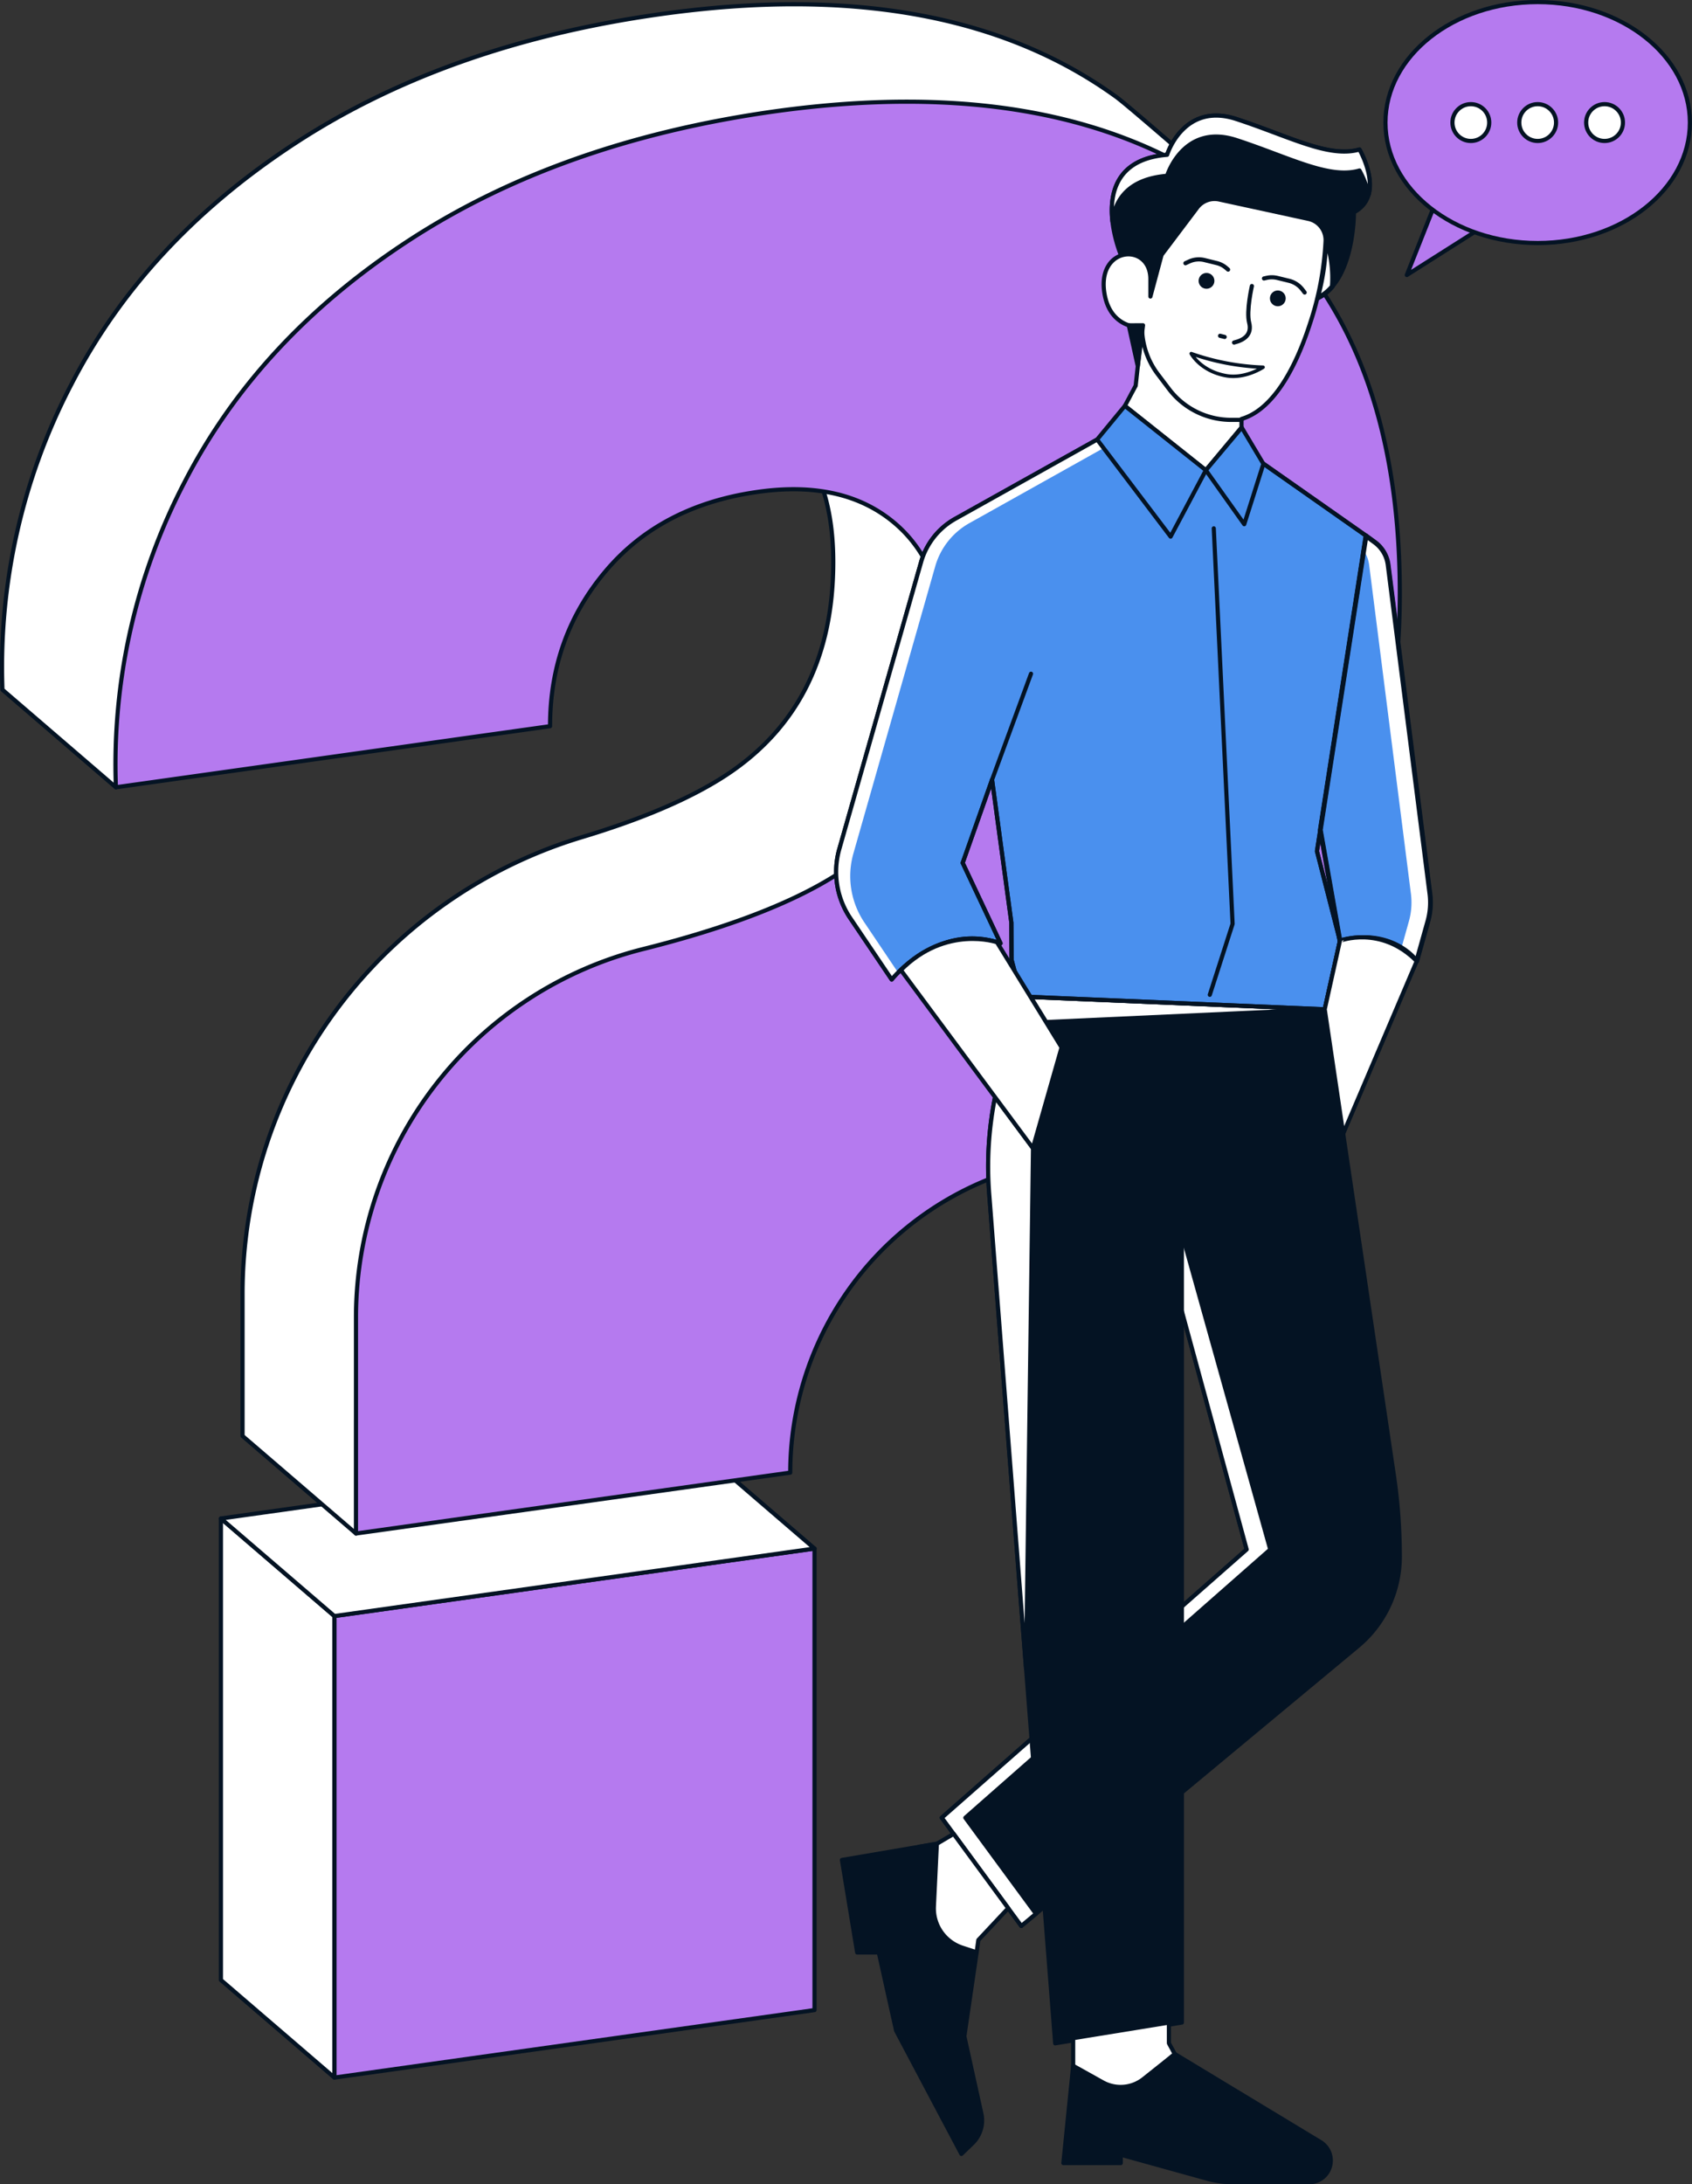 <svg xmlns="http://www.w3.org/2000/svg" viewBox="0 0 488.33 630.04"><rect x="0" y="0" width="488.33" height="630.04" fill="#333333" stroke="none"/><defs><style>.cls-1{fill:#b57aef;}.cls-1,.cls-2,.cls-3,.cls-5,.cls-7,.cls-9{stroke:#041323;stroke-linecap:round;stroke-linejoin:round;}.cls-1,.cls-2,.cls-3,.cls-5{stroke-width:1.2px;}.cls-2,.cls-6,.cls-9{fill:#fff;}.cls-3,.cls-4{fill:#041323;}.cls-5,.cls-7{fill:none;}.cls-7{stroke-width:1.39px;}.cls-8{fill:#4a90ee;}</style></defs><g id="Layer_2" data-name="Layer 2"><g id="Layer_2-2" data-name="Layer 2"><path class="cls-1" d="M235.08,446.66V579.78L96.51,599.25V466.13Z"/><polygon class="cls-2" points="96.51 599.25 63.76 571.11 63.76 437.99 96.51 466.13 96.51 599.25"/><polygon class="cls-2" points="235.08 446.66 202.33 418.51 63.76 437.99 96.51 466.13 235.08 446.66"/><path class="cls-2" d="M357.17,70.45l12.29-1.73S327.07,31.54,322.22,28Q273.17-7.5,190.66,4.08q-61.51,8.65-105.1,37t-65,69.86a176.07,176.07,0,0,0-19.85,88l32.74,28.15,3.29-33.21L126,181.32q0-25.69,16-44.67t44-22.92q24.9-3.49,39.7,9.21t14.79,39.18q0,41.28-31.14,61.6c-11,7.16-25.62,13-41.3,17.72A137.66,137.66,0,0,0,70,373.23v40.95h0l32.75,28.14V409.57l92.59-13V327.28q80.17-12.82,128.06-61.6T371.26,143Q371.26,100.39,357.17,70.45Z"/><path class="cls-1" d="M355,56.17q49,35.53,49,114.94,0,74-47.88,122.72Q326.94,323.58,285.72,340a91.23,91.23,0,0,0-57.65,84.76h0L102.74,442.32V379.94a109.55,109.55,0,0,1,83-106.23c21.15-5.3,41.94-12.43,56.37-21.85q31.12-20.33,31.14-61.59,0-26.46-14.8-39.18t-39.7-9.22q-28,3.94-44,22.92t-16,44.67L33.45,227.08A176.19,176.19,0,0,1,53.3,139q21.4-41.53,65-69.85t105.09-37Q305.92,20.64,355,56.17Z"/><path class="cls-3" d="M382.33,291.13l19.94,134.28A160.89,160.89,0,0,1,404,449h0a33.57,33.57,0,0,1-12.12,25.83l-97.13,80.67L271.81,524.3l88-77.37-20.49-75.3,5.41-83.12Z"/><polygon class="cls-2" points="278.61 524.3 366.61 446.93 341.1 355.7 339.31 371.63 359.8 446.93 271.81 524.3 294.76 555.52 298.99 552.01 278.61 524.3"/><path class="cls-3" d="M293.91,285l-6.48,30.23a101.48,101.48,0,0,0-1.94,29.09l19.05,245.05,36.56-6V354.68l3.62-66.17Z"/><path class="cls-2" d="M285.49,344.29l10.65,137.07,2-150.19-10.95-14.75A101.38,101.38,0,0,0,285.49,344.29Z"/><polygon class="cls-2" points="301.92 294.8 382.33 291.13 297.48 287.57 301.92 294.8"/><polygon class="cls-2" points="309.73 595.86 309.73 587.88 337.36 583.39 337.36 589.34 339.06 592.46 323.23 605.92 309.73 605.92 309.73 595.86"/><polygon class="cls-2" points="270.39 531.81 275.23 528.96 290.98 550.39 282.36 559.58 281.87 563.12 265.14 560.08 265.14 532.7 270.39 531.81"/><path class="cls-3" d="M270.39,531.81l-.86,18.05a11.88,11.88,0,0,0,3.94,9.45h0a12,12,0,0,0,4.28,2.47l4.12,1.34-3.55,24.23,4.91,22.3a9.18,9.18,0,0,1-2.64,8.62l-3.12,3-18.84-35.57-5-22.53h-6.24L243,536.48Z"/><path class="cls-4" d="M336.84,44.66s4.66-15.32,20-10.31,26.7,11.35,35.52,8.78c0,0,7.74,13.17-1.6,18.1,0,0,.21,19.72-10.54,24.8a65.93,65.93,0,0,0,2.41-17.35,5.42,5.42,0,0,0-4.3-5.36l-26.95-5.85a5.44,5.44,0,0,0-5.5,2.05l-10.6,14-3.22,12-8.49-11.81S312,46.67,336.84,44.66Z"/><path class="cls-5" d="M336.84,44.66s4.66-15.32,20-10.31,26.7,11.35,35.52,8.78c0,0,7.74,13.17-1.6,18.1,0,0,.21,19.72-10.54,24.8a65.93,65.93,0,0,0,2.41-17.35,5.42,5.42,0,0,0-4.3-5.36l-26.95-5.85a5.44,5.44,0,0,0-5.5,2.05l-10.6,14-3.22,12-8.49-11.81S312,46.67,336.84,44.66Z"/><path class="cls-6" d="M382.61,68.68A65.93,65.93,0,0,1,380.2,86a12.89,12.89,0,0,0,4.32-3.38A33.8,33.8,0,0,0,382.61,68.68Z"/><path class="cls-7" d="M382.61,68.68A65.93,65.93,0,0,1,380.2,86a12.89,12.89,0,0,0,4.32-3.38A33.8,33.8,0,0,0,382.61,68.68Z"/><path class="cls-6" d="M336.84,50.71s4.66-15.32,20-10.31,26.7,11.35,35.52,8.78A26.21,26.21,0,0,1,395,56.12c1.6-5.75-2.64-13-2.64-13-8.82,2.57-20.21-3.77-35.52-8.78s-20,10.31-20,10.31c-14.77,1.2-16.67,11.26-15.78,19.21C321.87,57.58,325.68,51.62,336.84,50.71Z"/><path class="cls-5" d="M336.84,50.71s4.66-15.32,20-10.31,26.7,11.35,35.52,8.78A26.21,26.21,0,0,1,395,56.12c1.6-5.75-2.64-13-2.64-13-8.82,2.57-20.21-3.77-35.52-8.78s-20,10.31-20,10.31c-14.77,1.2-16.67,11.26-15.78,19.21C321.87,57.58,325.68,51.62,336.84,50.71Z"/><path class="cls-8" d="M316.65,126.78l-40.94,22.86a20.81,20.81,0,0,0-9.86,12.45l-23.61,82.8a23.8,23.8,0,0,0-.92,6.66h0a23.94,23.94,0,0,0,4.09,13.29l11.94,17.69s13.22-16.66,31.42-10.44l-10.93-23.2,8.48-24,5.57,41.24.05,10.66,2.83,10.65,87.56,3.68,4.39-19.76-6.63-25.85,14.16-91-29.62-20.77"/><path class="cls-5" d="M316.65,126.78l-40.94,22.86a20.81,20.81,0,0,0-9.86,12.45l-23.61,82.8a23.8,23.8,0,0,0-.92,6.66h0a23.94,23.94,0,0,0,4.09,13.29l11.94,17.69s13.22-16.66,31.42-10.44l-10.93-23.2,8.48-24,5.57,41.24.05,10.66,2.83,10.65,87.56,3.68,4.39-19.76-6.63-25.85,14.16-91-29.62-20.77"/><path class="cls-6" d="M249.48,266.09a23.91,23.91,0,0,1-4.09-13.29h0a23.85,23.85,0,0,1,.92-6.66l23.61-82.8a20.81,20.81,0,0,1,9.86-12.45L320.71,128l45.1,6.59-1.18-.83-48-7-40.94,22.86a20.81,20.81,0,0,0-9.86,12.45l-23.61,82.8a23.93,23.93,0,0,0,3.17,19.95l11.94,17.69a27.43,27.43,0,0,1,1.85-2Z"/><path class="cls-5" d="M316.65,126.78l-40.94,22.86a20.81,20.81,0,0,0-9.86,12.45l-23.61,82.8a23.8,23.8,0,0,0-.92,6.66h0a23.94,23.94,0,0,0,4.09,13.29l11.94,17.69s13.22-16.66,31.42-10.44l-10.93-23.2,8.48-24,5.57,41.24.05,10.66,2.83,10.65,87.56,3.68,4.39-19.76-6.63-25.85,14.16-91-29.62-20.77"/><line class="cls-2" x1="286.32" y1="224.9" x2="297.56" y2="194.33"/><path class="cls-2" d="M260,279.81l38.1,51.36,8.28-29.05-18.64-30.34S273.05,266.71,260,279.81Z"/><path class="cls-8" d="M394.25,154.56l2.52,1.84a9.59,9.59,0,0,1,3.86,6.53l12.06,94.89a20,20,0,0,1-.58,7.89l-3.23,11.51s-6.9-9.76-22.16-5.85l-5.66-32Z"/><path class="cls-5" d="M394.25,154.56l2.52,1.84a9.59,9.59,0,0,1,3.86,6.53l12.06,94.89a20,20,0,0,1-.58,7.89l-3.23,11.51s-6.9-9.76-22.16-5.85l-5.66-32Z"/><path class="cls-6" d="M412.69,257.82l-12.06-94.89a9.59,9.59,0,0,0-3.86-6.53l-2.52-1.84-.66,4.25a9.62,9.62,0,0,1,1.56,4.12l12.06,94.89a20,20,0,0,1-.58,7.89l-2.15,7.68a16,16,0,0,1,4.4,3.83l3.23-11.51A20,20,0,0,0,412.69,257.82Z"/><path class="cls-7" d="M394.25,154.56l2.52,1.84a9.59,9.59,0,0,1,3.86,6.53l12.06,94.89a20,20,0,0,1-.58,7.89l-3.23,11.51s-6.9-9.76-22.16-5.85l-5.66-32Z"/><path class="cls-2" d="M408.88,277.22,387.66,327l-5.33-35.89,4.39-19.76S398.53,266.78,408.88,277.22Z"/><polyline class="cls-5" points="349.16 286.94 355.74 266.47 350.31 152.4"/><path class="cls-2" d="M324.65,117.07l3.12-5.83,1.83-16.82s-8.94.7-10.79-9.49c-2.54-14,13.17-15.06,13.21-4.48l0,5.07,3.22-12,10.28-13.63a6.28,6.28,0,0,1,6.34-2.35l25.78,5.6a6.26,6.26,0,0,1,4.94,6.37,88.37,88.37,0,0,1-4.32,23.28c-5.44,17-12.53,25.92-19.95,28.05v2.44L348,135.63Z"/><path class="cls-2" d="M329.6,94.42h0a22.56,22.56,0,0,0,4.56,13.51l3.17,4.18a22.53,22.53,0,0,0,18.07,9h2.93"/><polygon class="cls-4" points="328.38 105.63 325.78 93.84 329.89 93.82 328.38 105.63"/><polygon class="cls-5" points="328.38 105.63 325.78 93.84 329.89 93.82 328.38 105.63"/><path class="cls-2" d="M376.54,84.37l-.61-.8A6.94,6.94,0,0,0,372.06,81l-3.44-.84a6.81,6.81,0,0,0-3.11,0l-.71.16"/><circle class="cls-4" cx="368.79" cy="86.06" r="1.68"/><circle class="cls-5" cx="368.79" cy="86.06" r="1.68"/><path class="cls-2" d="M342.13,75.92l1-.46a6.75,6.75,0,0,1,4.49-.45l3.54.87a6.55,6.55,0,0,1,2.7,1.38l.58.5"/><circle class="cls-4" cx="348.21" cy="81.01" r="1.68"/><circle class="cls-5" cx="348.21" cy="81.01" r="1.68"/><path class="cls-2" d="M361.31,82.5s-1.65,7.23-.79,10.56-1.29,5-4.36,5.74"/><line class="cls-2" x1="353.45" y1="97.19" x2="352.12" y2="96.86"/><path class="cls-9" d="M364.54,105.92s-5.12,3.43-10.66,2.45c-7.4-1.31-10.08-6.38-10.08-6.38a70.2,70.2,0,0,0,20.74,3.93"/><polygon class="cls-8" points="348.03 135.63 337.85 154.78 316.64 126.78 324.65 117.07 348.03 135.63"/><polygon class="cls-5" points="348.03 135.63 337.85 154.78 316.64 126.78 324.65 117.07 348.03 135.63"/><polygon class="cls-8" points="348.03 135.63 359.1 151.2 364.63 133.79 358.38 123.32 348.03 135.63"/><polygon class="cls-5" points="348.03 135.63 359.1 151.2 364.63 133.79 358.38 123.32 348.03 135.63"/><path class="cls-3" d="M309.73,595.86l8.48,4.73a10.71,10.71,0,0,0,5.21,1.36h0a10.67,10.67,0,0,0,6.66-2.33l9-7.16,42,25.38a6.23,6.23,0,0,1,3,5.35h0a6.25,6.25,0,0,1-6.25,6.25H356a28.53,28.53,0,0,1-7.69-1.05l-24.85-6.89v2.41H306.9Z"/><polygon class="cls-1" points="430.5 63.81 406.02 79.33 416.24 53.56 430.5 63.81"/><ellipse class="cls-1" cx="443.79" cy="35.35" rx="43.93" ry="34.75"/><circle class="cls-2" cx="463.09" cy="35.35" r="5.31"/><circle class="cls-2" cx="443.79" cy="35.35" r="5.31"/><circle class="cls-2" cx="424.5" cy="35.35" r="5.31"/></g></g></svg>